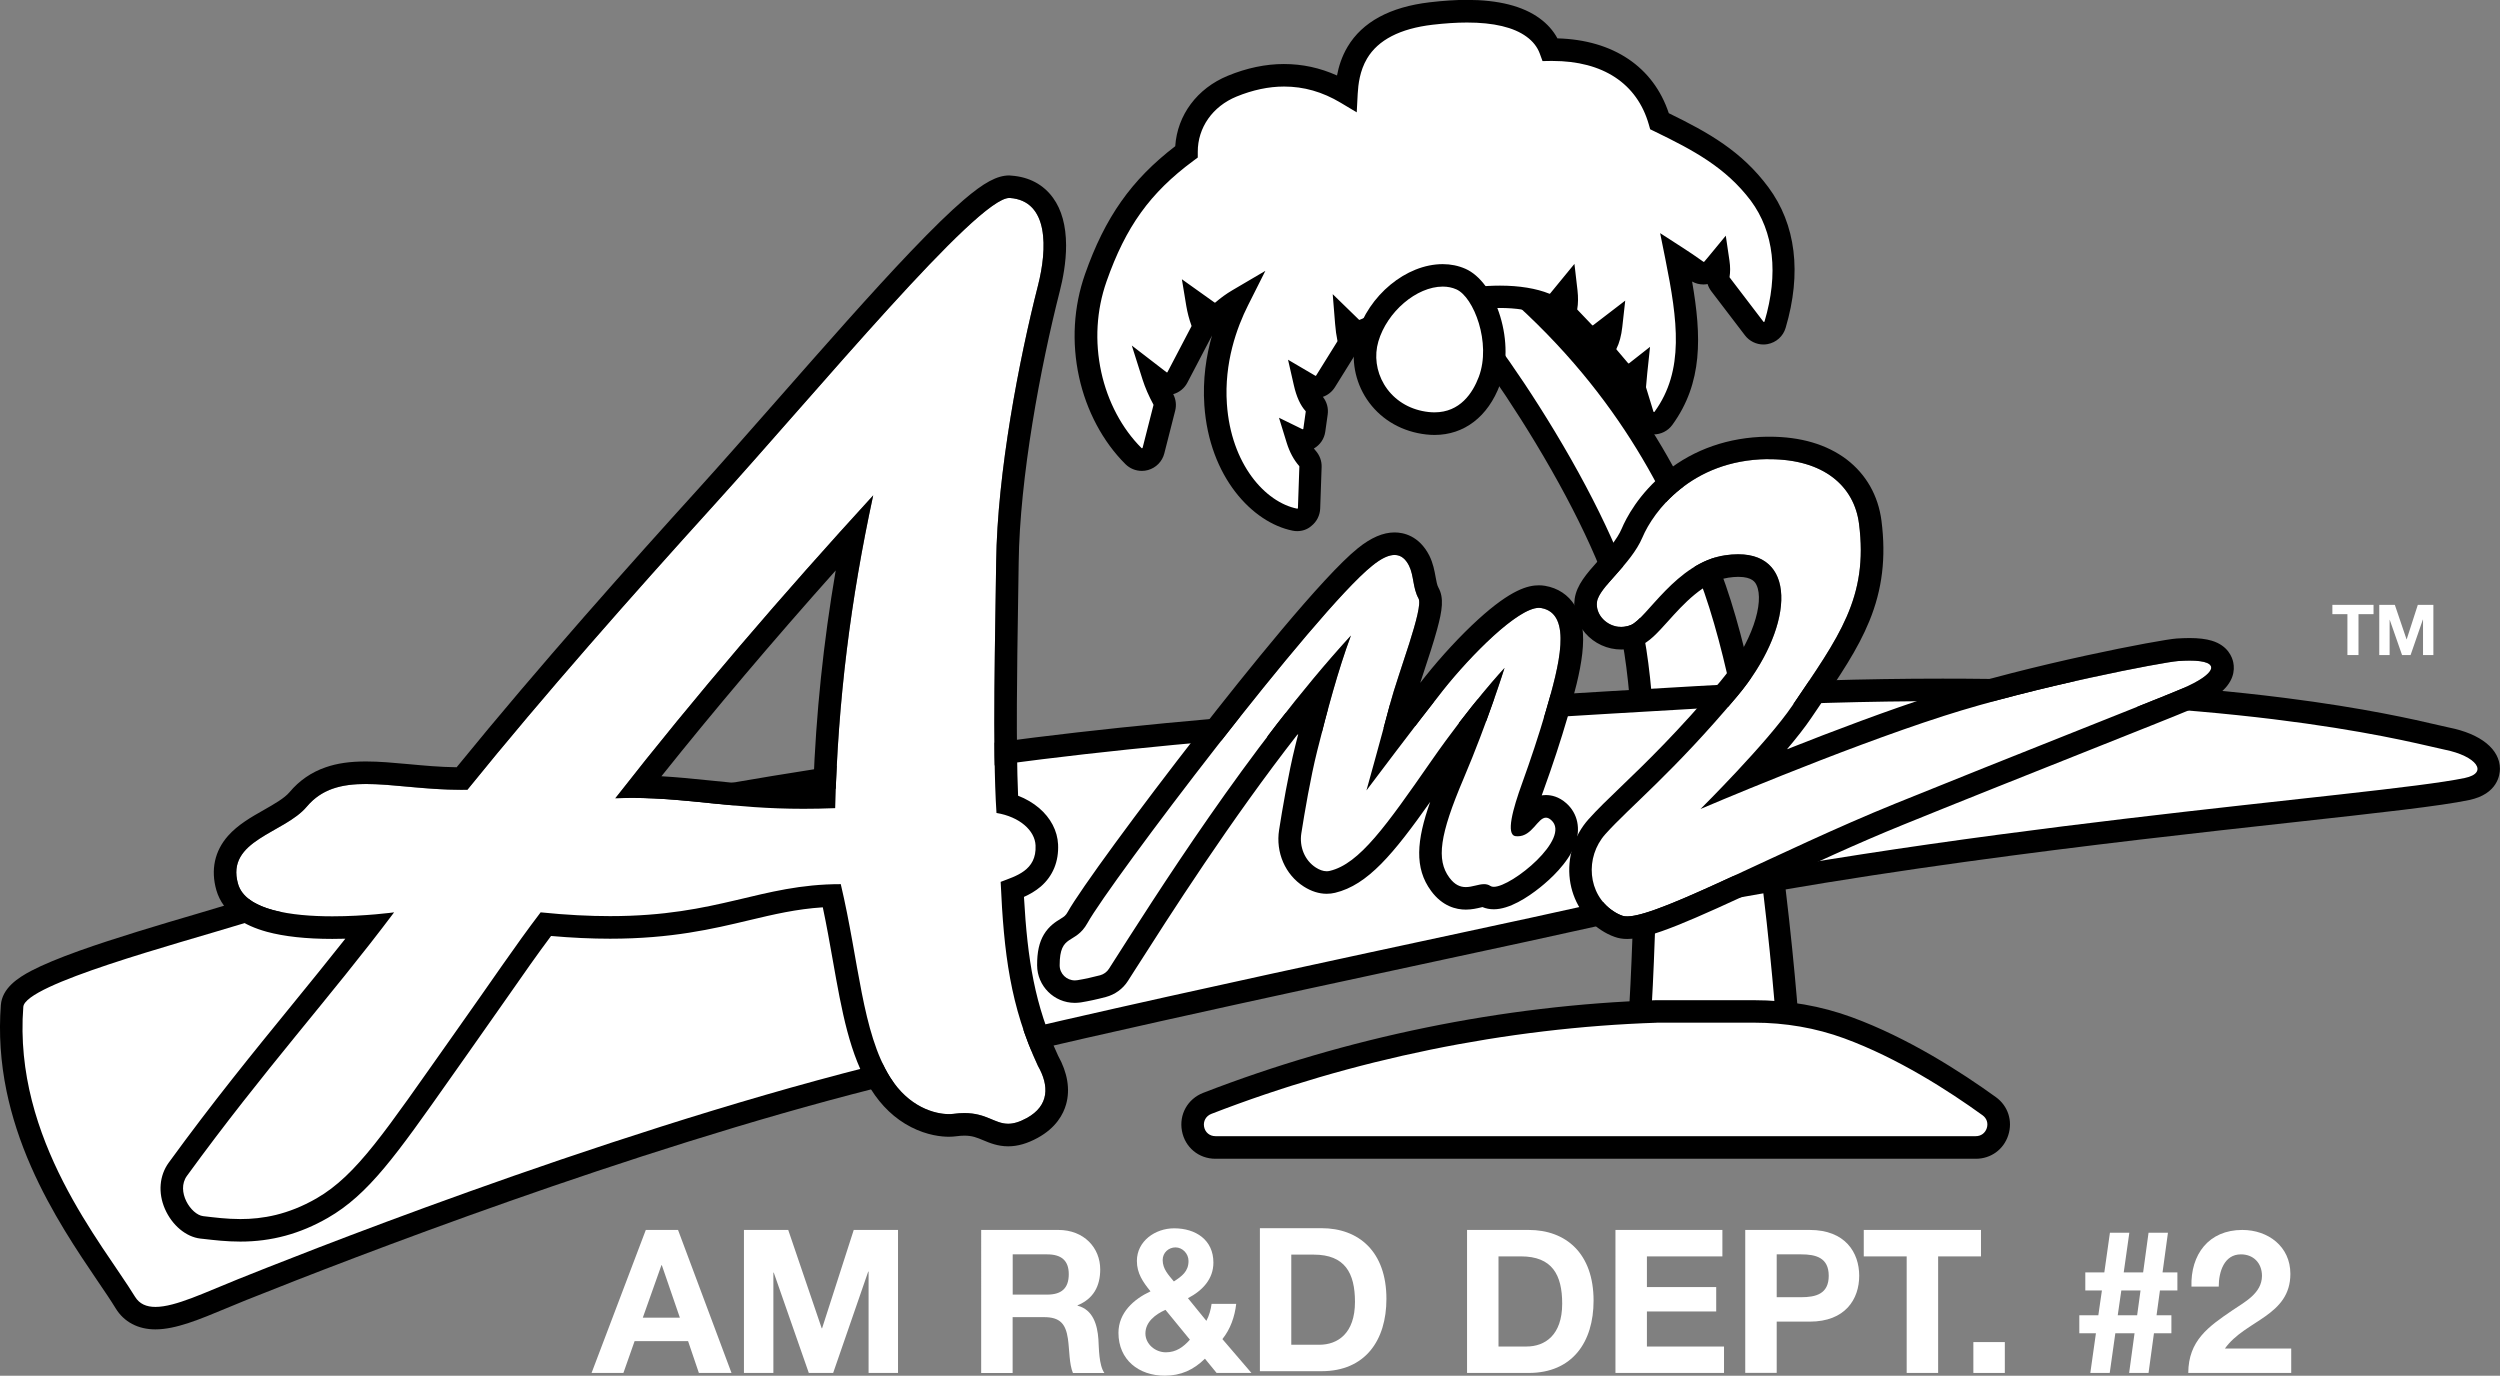 <?xml version="1.0" encoding="utf-8"?>
<!-- Generator: Adobe Illustrator 25.0.0, SVG Export Plug-In . SVG Version: 6.00 Build 0)  -->
<svg version="1.1" id="Layer_1" xmlns="http://www.w3.org/2000/svg" xmlns:xlink="http://www.w3.org/1999/xlink" x="0px" y="0px"
	 viewBox="0 0 3839 2112.6" style="enable-background:new 0 0 3839 2112.6;" xml:space="preserve">
<rect x="0" y="0" width="3839" height="2112.6" fill="#808080" stroke="none"/>
<style type="text/css">
	.st0{fill:#FFFFFF;}
</style>
<g>
	<g>
		<g>
			<g id="path2658_14_">
				<g>
					<path class="st0" d="M2515.9,1599.2l1-14.5c0.3-4.3,29.4-433.1-12.6-622.2c-16.6-74.7-63.3-178.1-131.4-290.9
						c-62.6-103.6-124.4-185-158-219.6l-6.2-6.4l1.2-8.8c2-14.7,6.8-49.1,37-49.1c16.3,0,34.5,11.4,60.6,38.2
						c188.3,159,269,327.6,318.2,456.9c86.5,227.1,118.8,682.7,120.2,701.9l1,14.2l-112.5,36.6L2515.9,1599.2z"/>
					<path d="M2634.6,1653.7l-136.9-42l2-28.2c0.3-4.3,29.3-430.6-12.2-617.3c-16.2-73-62.1-174.4-129.3-285.7
						c-61.8-102.5-122.7-182.6-155.6-216.5l-12.1-12.5l2.4-17.2c1.2-8.4,3.1-22.4,9.6-35.4c9.2-18.4,25-28.6,44.5-28.6
						c21.6,0,42.6,12.4,72.4,42.8c190.9,161.4,272.7,332.4,322.6,463.4c87.4,229.4,119.9,687.5,121.2,706.9l1.9,27.7L2634.6,1653.7z
						 M2534.1,1586.7l100.2,30.7l94.4-30.7l-0.1-0.8c-1.3-19.2-33.5-472.3-119.1-697c-48.5-127.2-127.9-293.3-313.2-449.8l-1.2-1.1
						c-22-22.5-37.3-33-48.2-33c-9.1,0-15.9,5.8-19.9,34.1l-0.1,0.5l0.3,0.3c34.3,35.3,97.2,117.9,160.4,222.7
						c69,114.4,116.4,219.5,133.4,296.1c42.6,191.5,13.3,622.9,13,627.2L2534.1,1586.7z"/>
				</g>
			</g>
			<g id="path2660_14_">
				<g>
					<path class="st0" d="M1992,798.3c-1.2,0-2.4-0.1-3.6-0.4c-55.3-11.1-114.8-75.3-121.7-176.8c-4.5-66.4,15.5-123,34.3-160.2
						c-7.6,4.5-15.6,10.1-23.6,17c-3.4,3-7.7,4.5-12,4.5c-3.7,0-7.4-1.1-10.6-3.4l-16.2-11.6c1.3,7.9,3.5,17.1,7.2,27.3
						c1.7,4.8,1.4,10.1-1,14.6l-36.8,70.3c-2.5,4.8-7,8.2-12.3,9.4c-1.3,0.3-2.6,0.4-3.9,0.4c-4,0-7.9-1.3-11.1-3.8l-9.7-7.5
						c3,9.5,7.8,21.2,15.3,35.2c2.2,4,2.7,8.7,1.6,13.2l-16.7,65.6c-1.6,6.4-6.5,11.4-12.8,13.1c-1.6,0.4-3.2,0.7-4.9,0.7
						c-4.8,0-9.4-1.9-12.9-5.3c-32.4-32.2-56-76.7-66.6-125.3c-10.9-50.1-7.9-101.5,8.6-148.6c30.6-87,70-142,139.1-193.3
						c-0.1-44.1,26.6-83,70.2-101c27-11.1,53.8-16.8,79.6-16.8c33.5,0,65.1,9,95.9,27.3c1-19.3,4.5-41.4,16.8-62.1
						c19.9-33.3,58-53.5,113.3-60.1c19.8-2.3,38.3-3.5,55.1-3.5c44.6,0,78.8,8.4,101.5,25c14.8,10.8,22.5,23.3,26.4,34
						c1.1,0,2.3,0,3.4,0c85,0,144.4,40,164.4,110c57.5,27.8,111.5,55.4,153.3,111.7c38.9,52.5,47.2,121.9,23.8,200.8
						c-2,6.6-7.4,11.5-14.2,12.8c-1.1,0.2-2.2,0.3-3.3,0.3c-5.6,0-11-2.6-14.5-7.2l-51.8-67.9c-3.1-4-4.3-9.1-3.5-14.1
						c1.1-6.5,0.8-13.2-0.1-19.5c-3.1,3.7-6,7.2-8.3,10c-3.6,4.3-8.8,6.5-14,6.5c-3.8,0-7.6-1.2-10.8-3.6c-8.4-6.2-20-14-31.2-21.2
						c19.8,98.8,30.4,178.8-19.6,247.7c-3.5,4.8-9,7.5-14.8,7.5c-1,0-2-0.1-3-0.3c-6.8-1.1-12.4-6.1-14.4-12.7l-11.4-37.3
						c-0.6-2.1-0.9-4.3-0.8-6.5c0.4-6.5,1.1-14.1,1.9-21.8c-3.2,2.5-7.2,3.9-11.3,3.9c-0.4,0-0.8,0-1.2,0c-4.9-0.3-9.5-2.6-12.8-6.4
						l-17.9-21.1c-4.7-5.6-5.7-13.4-2.4-20c4-8,6.2-18,7.3-27.8l-17.2,13.2c-3.3,2.5-7.2,3.8-11.1,3.8c-4.8,0-9.6-1.9-13.2-5.7
						l-22.7-23.8c-4-4.2-5.8-10-4.8-15.7c1.4-7.9,1.2-16.3,0.3-24.1l-11.4,13.9c-3.5,4.3-8.8,6.7-14.1,6.7c-2.3,0-4.6-0.4-6.9-1.3
						c-18-7.3-41.9-11.2-69.3-11.2c-22.9,0-48.2,2.6-75.1,7.8c-32.6,6.3-104,30-133.4,43.1c-2.4,1.1-4.9,1.6-7.4,1.6
						c-4.7,0-9.2-1.8-12.7-5.2l-7.3-7.1c0.6,7.5,1.6,15.6,3.3,23.9c0.9,4.6,0.1,9.4-2.4,13.3l-32.6,52.4c-3.5,5.6-9.4,8.6-15.5,8.6
						c-3.1,0-6.3-0.8-9.2-2.5l-7.4-4.3c2.8,12.3,7.2,24.6,14,32c3.7,4,5.4,9.5,4.6,14.9l-3.7,26.3c-0.8,5.9-4.6,11.1-9.9,13.8
						c-2.6,1.3-5.4,1.9-8.2,1.9c-2.8,0-5.5-0.6-8-1.9c3.2,10.2,8.1,20.9,15.7,29.5c3.1,3.5,4.8,8.1,4.6,12.8l-2.2,63.8
						c-0.2,5.4-2.7,10.4-6.9,13.7C2000.1,796.9,1996.1,798.3,1992,798.3z"/>
					<path d="M1992,815.6c-2.3,0-4.7-0.2-7-0.7c-61.7-12.3-128.1-82.5-135.6-192.6c-2.7-39.8,2.9-76.2,11.8-107.2
						c-0.3,0.8-0.7,1.5-1.1,2.2l-36.8,70.3c-4.5,8.7-12.4,15-21.7,17.7c4.1,7.8,5.2,16.8,3,25.4l-16.7,65.6
						c-3.1,12.3-12.7,22.1-25,25.5c-3.1,0.9-6.3,1.3-9.5,1.3c0,0,0,0,0,0c-9.5,0-18.4-3.7-25.1-10.3c-34.7-34.5-60-82.1-71.3-133.9
						c-11.6-53.2-8.4-107.9,9.2-158c30.7-87.2,71.1-144.7,138.5-196.4c3.2-47.8,33.5-88.7,80.6-108.1c29.1-12,58.1-18.1,86.2-18.1
						c28.4,0,55.3,5.8,81.6,17.6c2.6-13.7,7.3-29,16.2-44c22.7-38.2,65.2-61.2,126.1-68.4c20.5-2.4,39.7-3.7,57.1-3.7
						c48.4,0,86,9.5,111.7,28.3c11.8,8.6,21,18.9,27.4,30.8c85.7,2.3,147.4,43.8,171,114.9c61.3,29.9,111.8,58.3,152.9,113.7
						c42.3,57,51.5,131.7,26.5,216c-3.8,12.9-14.4,22.4-27.7,24.9c-2.1,0.4-4.3,0.6-6.4,0.6c-11,0-21.6-5.2-28.3-14l-51.8-67.9
						c-2.5-3.3-4.4-7-5.6-10.9c-2.1,0.4-4.3,0.6-6.5,0.6c-6.1,0-12-1.5-17.3-4.5c14.6,84.1,16.6,155.6-30.4,220.2
						c-6.7,9.2-17.4,14.6-28.8,14.6c-2,0-4-0.2-5.9-0.5c-13.4-2.3-24.2-11.7-28.1-24.7l-11.4-37.3c-1.2-4.1-1.7-8.3-1.5-12.6
						c0-0.1,0-0.3,0-0.4c-7.5-1.7-14.3-5.8-19.3-11.7l-17.9-21.1c-6-7-8.8-15.9-8.4-24.8c-10.2,0.5-20.4-3.5-27.5-11l-22.7-23.8
						c-4.1-4.3-7-9.5-8.5-15c-2.9,0.8-5.9,1.2-9,1.2c0,0,0,0,0,0c-4.6,0-9.1-0.9-13.4-2.6c-15.9-6.5-37.6-9.9-62.8-9.9
						c-21.8,0-46,2.5-71.8,7.5c-31,6-101.6,29.5-129.7,41.9c-4.3,1.9-8.9,2.9-13.5,3.1c-0.3,5.9-2.1,11.6-5.3,16.8l-32.6,52.4
						c-4.4,7-10.9,12.2-18.5,14.8c6.1,7.6,8.8,17.4,7.4,27.2l-3.7,26.3c-1.5,10.9-8,20.4-17.5,25.8c0.9,1.3,1.9,2.5,2.9,3.6
						c6.1,6.9,9.3,15.7,9,24.8l-2.2,63.8c-0.4,10.5-5.3,20.2-13.5,26.7C2007.9,812.9,2000,815.6,1992,815.6z M1943.1,415.9
						l-26.6,52.9c-17.2,34.1-36.8,88.1-32.5,151.3c6.3,92.8,59,151.2,107.9,161l0.2,0c0.1,0,0.4,0,0.6-0.2c0.2-0.2,0.4-0.4,0.4-0.7
						l2.2-63.8c0-0.3-0.1-0.5-0.2-0.7c-8.3-9.4-14.8-21.4-19.3-35.9l-11.8-38.3l36,17.6c0.3,0.1,0.6,0.1,0.9,0
						c0.3-0.1,0.5-0.4,0.5-0.7l3.7-26.3c0-0.3,0-0.6-0.2-0.8c-8-8.7-14.1-22.1-18.1-39.8l-8.9-39.1l41.9,24.6
						c0.2,0.1,0.3,0.1,0.5,0.1c0.2,0,0.6,0,0.8-0.5l32.6-52.4c0.1-0.2,0.2-0.5,0.1-0.7c-1.7-8.2-2.9-17-3.6-26l-3.7-45.8l40.3,39.2
						c0.5,0.5,0.8,0.3,1.1,0.2c30.9-13.7,103-37.7,137.2-44.3c28-5.4,54.3-8.2,78.3-8.2c29.6,0,55.8,4.3,75.8,12.4
						c0.1,0,0.2,0.1,0.4,0.1c0.1,0,0.5,0,0.8-0.4l37.3-45.5l4.7,40.6c1.2,10.6,1.1,20.4-0.4,29c-0.1,0.3,0,0.6,0.3,0.8l22.7,23.8
						c0.4,0.4,1.1,0.3,1.3,0.1l49.4-37.9l-4.5,40.4c-1.5,13.4-4.5,24.7-9,33.6c-0.2,0.3-0.1,0.8,0.1,1.1l17.9,21.1
						c0.2,0.2,0.4,0.3,0.7,0.3c0.3,0,0.5-0.1,0.7-0.2l32.2-25.3l-4.3,40.7c-0.9,8.3-1.5,15.4-1.9,21.1c0,0.1,0,0.2,0,0.3l11.4,37.3
						c0.1,0.4,0.4,0.6,0.8,0.7c0.3,0,0.7,0,0.9-0.4c46.2-63.5,35.5-140.3,16.7-234.1l-8.1-40.2l34.4,22.2c9.2,6,22.3,14.6,32.1,21.8
						c0.3,0.2,1,0.3,1.3-0.2c2.3-2.7,5.1-6.2,8.2-9.8l24.8-30.1l5.7,38.6c1.3,8.9,1.3,17.3,0.1,24.9c0,0.3,0,0.5,0.2,0.7l51.8,67.9
						c0.3,0.4,0.7,0.4,0.8,0.4c0.5-0.1,0.8-0.3,0.9-0.7c21.8-73.4,14.5-137.6-21.1-185.6C2650,257.2,2601,231,2541,201.9l-7-3.4
						l-2.1-7.4c-18-62.9-70.5-97.5-147.8-97.5c-1.1,0-2.1,0-3.2,0l-12.2,0.2l-4.2-11.5c-3.7-10.1-10.6-18.9-20.4-26
						c-19.7-14.4-50.4-21.7-91.3-21.7c-16.1,0-33.9,1.2-53.1,3.4c-49.7,5.9-83.5,23.3-100.4,51.8c-11.3,19-13.6,40-14.4,54.1
						l-1.5,28.6l-24.6-14.7c-28.1-16.8-56.6-24.9-87-24.9c-23.6,0-48.1,5.2-73,15.4c-36.8,15.1-59.6,47.7-59.5,84.9l0,8.7l-7,5.2
						c-66.3,49.1-103.6,101.1-133.1,185.1c-15.5,44.1-18.3,92.2-8.1,139.2c9.9,45.4,31.9,86.9,61.9,116.7c0.4,0.4,0.7,0.3,0.9,0.2
						c0.3-0.1,0.6-0.4,0.7-0.7l16.7-65.6c0.1-0.2,0-0.5-0.1-0.7c-7.3-13.5-12.8-26.4-16.6-38.2l-16.6-52.5l53.4,41.1
						c0.2,0.2,0.4,0.2,0.6,0.2l0.2,0c0.3-0.1,0.5-0.2,0.6-0.5l36.8-70.3c0.1-0.2,0.1-0.5,0.1-0.8c-3.7-10.2-6.3-20.4-8-30.3
						l-6.8-41.2l50.2,35.8c0.1,0.1,0.8,0.3,1.2-0.1c8.2-7.1,16.9-13.4,26.1-18.8L1943.1,415.9z M1864.2,499.7
						c0.1,2.4-0.1,4.9-0.5,7.3c0.8-2.5,1.6-4.9,2.4-7.3C1865.5,499.7,1864.8,499.7,1864.2,499.7z"/>
				</g>
			</g>
			<g id="path2662_14_">
				<g>
					<path class="st0" d="M1866.4,1762.1c-17.1,0-31.3-11.7-34.4-28.6c-3.2-16.8,5.8-32.9,21.8-39.1
						c218.2-84.6,456.7-133.5,689.6-141.2c0.2,0,0.4,0,0.6,0h149.1c50.5,0,99.3,8.5,144.9,25.2c84.3,30.9,164.3,82.5,216.6,120.3
						c12.5,9.1,17.6,24.4,12.8,39.1c-4.8,14.7-17.9,24.2-33.3,24.2H1866.4z"/>
					<path d="M3034.1,1779.4H1866.4c-25.6,0-46.7-17.5-51.4-42.7c-4.7-25.2,8.7-49.2,32.6-58.5c220-85.3,460.5-134.6,695.3-142.3
						c0.4,0,0.8,0,1.2,0h149.1c52.6,0,103.3,8.8,150.8,26.3c86.2,31.6,167.6,84.1,220.8,122.5c18.7,13.5,26.2,36.5,19.1,58.5
						C3076.8,1765.2,3057.2,1779.4,3034.1,1779.4z M2544.1,1570.5c-231,7.6-467.5,56.1-684,140c-8.2,3.2-12.7,11.2-11.1,19.8
						c1.6,8.6,8.6,14.4,17.4,14.4h1167.6c8,0,14.4-4.7,16.9-12.3c2.4-7.6,0-15.1-6.5-19.8c-51.4-37.2-129.9-87.8-212.4-118.1
						c-43.7-16-90.4-24.1-138.9-24.1H2544.1z"/>
				</g>
			</g>
			<g id="path2664_14_">
				<g>
					<path class="st0" d="M2202.9,650.6c-7.2,0-14.8-0.8-22.6-2.5c-29.9-6.3-54.6-23.7-69.7-49c-14.5-24.2-18.3-53.2-10.6-79.5
						c15.7-53.3,67.5-96.7,115.5-96.7c9.9,0,19.3,1.9,27.8,5.6c36.8,16.1,65.8,97.8,43.9,156.2
						C2271.2,627.2,2241.3,650.6,2202.9,650.6z"/>
					<path d="M2202.9,667.9c-8.4,0-17.3-1-26.2-2.9c-34.6-7.3-63.4-27.6-81-57c-16.9-28.4-21.4-62.4-12.3-93.3
						c18-61.2,76-109.1,132.1-109.1c12.3,0,24,2.4,34.7,7.1c22.6,9.9,42.6,37.2,53.5,73c11.1,36.4,11,74.7-0.4,105.1
						C2285,639.8,2248.4,667.9,2202.9,667.9z M2215.5,440.1c-40.2,0-85.5,38.6-98.9,84.3c-6.4,21.7-3.2,45.7,8.8,65.8
						c12.6,21.1,33.3,35.6,58.4,40.9c6.6,1.4,13,2.1,19,2.1c39.3,0,58.7-29.7,68.1-54.6c19.4-51.8-7.8-122.6-34.6-134.3
						C2230,441.5,2223,440.1,2215.5,440.1z"/>
				</g>
			</g>
			<g>
				<defs>
					<path id="SVGID_72_" d="M1261.5,1214.5c404.1-63.3,589.1-82.8,1348.5-126.6c759-43.8,1095.4,53.6,1144,63.3
						c48.7,9.7,68.2,35.7,30.7,43.5c-134.5,28.1-804.7,73.3-1345.1,195c-197.5,44.5-740,155.8-1105.1,248.3
						c-422.4,107-895.8,297-968.8,326.2c-73,29.2-136.3,63.3-158.5,27C157.5,1910,20.1,1750,35.8,1546.1
						c2.7-34.7,236.2-96.8,334.8-127.1C623.8,1341.1,857.5,1277.8,1261.5,1214.5"/>
				</defs>
				<clipPath id="SVGID_9_">
					<use xlink:href="#SVGID_72_"  style="overflow:visible;"/>
				</clipPath>
			</g>
			<g>
				<path class="st0" d="M238.7,2024.2c-26,0-39.5-13-46.2-24c-7.6-12.4-17.4-26.8-28.6-43.4c-59.5-87.6-159-234.2-145.3-412
					c2.5-32.5,61.9-58.2,289.1-125.1c21.4-6.3,41.7-12.3,57.8-17.2c273-84,506.6-144.5,893.3-205c393.9-61.7,578-82.2,1350.2-126.8
					c129.9-7.5,255.7-11.3,374.1-11.3c192.5,0,368.1,9.9,521.8,29.4c124.3,15.7,199.8,33.4,236,41.8c7.2,1.7,12.8,3,16.4,3.7
					c39.5,7.9,64.1,25.7,64.2,46.4c0,7.2-3.2,24.7-33.4,31c-43.3,9-137.8,19.5-268.7,33.9c-281.7,31.1-707.5,78-1076.2,161.1
					c-54.5,12.3-136.3,29.9-231,50.2c-257.2,55.3-609.4,131-873.6,197.9c-376.8,95.4-800,258.8-964.5,324.6l-2.1,0.8
					c-10.4,4.1-20.6,8.4-30.5,12.6C301.4,2009.7,266.6,2024.2,238.7,2024.2C238.7,2024.2,238.7,2024.2,238.7,2024.2z"/>
				<path d="M2983.2,1076.7c498.7,0,731.1,66.6,770.9,74.5c48.7,9.7,68.2,35.7,30.7,43.5c-134.5,28.1-804.7,73.3-1345.1,195
					c-197.5,44.5-740,155.8-1105.1,248.3c-422.4,107-895.8,297-968.8,326.2c-50.5,20.2-96.3,42.7-127.1,42.7
					c-13.8,0-24.6-4.5-31.4-15.7C157.5,1910,20.1,1750,35.8,1546.1c2.7-34.7,236.2-96.8,334.8-127.1
					c253.1-77.9,486.8-141.2,890.9-204.5c404.1-63.3,589.1-82.8,1348.5-126.6C2748.2,1080,2872.3,1076.7,2983.2,1076.7
					 M2983.2,1042.1c-118.7,0-244.9,3.8-375.1,11.3c-773,44.6-957.3,65.1-1351.9,126.9c-387.7,60.7-622,121.4-895.7,205.6
					c-16,4.9-36.2,10.9-57.6,17.2c-55.8,16.4-125.2,36.9-181.2,56.9c-31.7,11.4-55.7,21.4-73.4,30.6c-20.8,10.9-45,26.8-47,52.8
					c-3.3,43.4-0.4,88,8.8,132.4c7.9,37.9,20.5,76.9,37.7,115.9c31,70.6,71.9,130.8,101.7,174.8c11.2,16.4,20.8,30.6,28.2,42.7
					c12.7,20.8,34.4,32.2,60.9,32.2c31.4,0,67.6-15.2,109.6-32.7c9.9-4.1,20-8.4,30.3-12.5l2.1-0.8
					c164.2-65.7,586.6-228.7,962.3-323.9c263.9-66.9,615.9-142.5,873-197.8c94.8-20.4,176.6-38,231.2-50.3
					c367.7-82.8,792.9-129.7,1074.3-160.7c131.3-14.5,226.2-24.9,270.3-34.2c43.9-9.2,47.2-39.1,47.2-48
					c-0.1-29.9-29.3-53.6-78.1-63.3c-3.3-0.7-8.8-2-15.9-3.6c-36.6-8.5-112.6-26.3-237.8-42.1
					C3352.7,1052,3176.4,1042.1,2983.2,1042.1L2983.2,1042.1z"/>
			</g>
			<path id="SVGID_71_" class="st0" d="M2854.7,804.2c14.6,113.6-30.8,173.6-102.2,279.1c-38.9,57.5-141.2,159-141.2,159
				c0,0,212.5-91.1,373.2-142.8c141.2-45.4,337.5-82.8,360.3-84.4c69.8-4.9,63.3,17.8,6.5,42.2c-34.4,14.8-269.4,107.1-441.4,176.9
				c-189.4,76.8-383,185-418.7,172c-4.7-1.7-9.3-4-13.7-7c-39.7-26-43.9-82.9-12.3-118.3c37.3-41.7,104.5-95,202.9-212.3
				c90.2-107.6,95.6-233.3-19.5-215.8c-74.7,11.4-120.1,97.4-144.4,107.1c-27.5,11-55.4-11.6-51.9-35.7c3.2-22.7,51.9-56.8,69.8-99
				c16.6-39.2,74.6-118.5,191.5-120.1C2799.5,704,2847.2,745.9,2854.7,804.2"/>
			<path d="M2717.1,705.2c83.7,0,130.2,41.5,137.6,99c14.6,113.6-30.8,173.6-102.2,279.1c-38.9,57.5-141.2,159-141.2,159
				s212.5-91.1,373.2-142.8c141.2-45.4,337.5-82.8,360.3-84.4c6.4-0.4,12.2-0.7,17.4-0.7c50.8,0,40.7,20.8-10.9,42.9
				c-34.4,14.8-269.4,107.1-441.4,176.9c-178.9,72.6-361.5,173.1-411.3,173.1c-2.9,0-5.4-0.3-7.4-1.1c-4.7-1.7-9.3-4-13.7-7
				c-39.7-26-43.9-82.9-12.3-118.3c37.3-41.7,104.5-95,202.9-212.3c84.5-100.8,94.5-217.5,1-217.5c-6.3,0-13.1,0.5-20.4,1.6
				c-74.7,11.4-120.1,97.4-144.4,107.1c-4.9,2-9.9,2.9-14.6,2.9c-21.8,0-40.1-18.7-37.3-38.6c3.2-22.7,51.9-56.8,69.8-99
				c16.6-39.2,74.6-118.5,191.5-120.1C2714.7,705.2,2715.9,705.2,2717.1,705.2 M2717.1,670.6L2717.1,670.6c-1.3,0-2.7,0-4,0
				c-58.2,0.8-111.6,19.3-154.4,53.5c-42.7,34.1-62.1,72.7-68.4,87.7c-7,16.6-22.4,33.9-36,49.1c-17.8,20-33.1,37.2-36.2,58.5
				c-2.7,18.7,3.2,37.9,16.1,52.7c14,16.1,34.2,25.3,55.5,25.3c9.4,0,18.6-1.8,27.5-5.3c15.5-6.2,27.5-19.6,44.2-38.1
				c23.2-25.8,54.9-61.1,92.6-66.9c5.5-0.8,10.6-1.3,15.2-1.3c22.3,0,26.4,9,28.2,12.8c12,25.7-5.6,88.1-55.7,147.9
				c-64.2,76.5-115.3,125.8-152.7,161.7c-19.4,18.6-36.1,34.7-49.5,49.7c-22.7,25.4-33.2,59.3-28.8,93.1c4.2,31.8,21.6,60,47.9,77.2
				c6.7,4.4,13.7,8,20.9,10.5c5.8,2.1,12.1,3.2,19.2,3.2c35.7,0,98.8-28.6,216.6-83.3c63.9-29.7,136.4-63.4,207.7-92.3
				c90.6-36.8,198.9-79.9,285.9-114.5c77.9-31,139.5-55.5,156.2-62.7c17.3-7.4,31.2-15,41.1-22.6c23.9-18.1,25.8-36.9,23.2-49.4
				c-1.5-7.4-7.8-25.6-32.9-33.2c-9-2.7-20.2-4.1-34.2-4.1c-6,0-12.7,0.3-19.8,0.7c-25,1.7-224.8,39.7-368.4,86
				c-74,23.8-159.4,56.1-230,84.1c14.4-17.1,27.6-33.7,37.2-48c3.4-5.1,6.8-10.1,10.1-14.9c34.2-50.4,61.3-90.2,79.2-134
				c19.9-48.6,25.8-97.6,18.6-154c-5-38.7-23.5-71.2-53.5-94.2C2805.1,682.4,2765.2,670.6,2717.1,670.6L2717.1,670.6z"/>
			<path id="SVGID_70_" class="st0" d="M2163.7,868.7c7.6,15.2,5.6,34.1,14.6,50.3c8.1,14.6-31.3,115-43.8,162.3
				c-14.6,55.2-36.2,132.5-36.2,132.5s81-107.8,117.4-153.6c43.8-55.2,119.9-132,150.9-126.6c64.9,11.4,5.7,150-8.3,214.9
				c-15.9,40.6-54.6,132.6-30.9,135.4c29.4,3.4,35.8-41.6,54.8-24.5c33.1,29.6-74.6,113.6-93.5,101c-17-11.4-40.6,17.8-63.3-13
				c-20-27.2-14.9-65.2,21.9-151.7c36.8-86.5,63-170.1,63-170.1c0,0-51.9,55.6-112.5,142.8c-69.2,99.5-110.3,158-155.8,168.8
				c-7.3,1.7-14.7-0.8-21.4-5.1c-17.4-11.1-25.6-32.2-22.4-52.6c4.9-31.3,14.1-85.6,24.3-126.3c15.1-60.6,32.5-125.5,51.9-177.4
				c-156.5,171.3-300.6,400.5-371.7,511.8c-3.1,4.9-7.9,8.4-13.5,9.8c-11.9,3.1-23,5.6-34.7,7.5c-14.1,2.3-27.3-8.2-27.3-22.4
				c-0.2-50.3,23.7-31.2,42.7-65.3c35-63,350.5-479.3,437.1-548.5C2137.3,844.3,2153.9,849.2,2163.7,868.7"/>
			<path d="M2141.5,852.2c10,0,17,6.2,22.2,16.5c7.6,15.2,5.6,34.1,14.6,50.3c8.1,14.6-31.3,115-43.8,162.3
				c-14.6,55.2-36.2,132.5-36.2,132.5s81-107.8,117.4-153.6c42.3-53.3,114.8-126.8,147.6-126.8c1.1,0,2.2,0.1,3.3,0.3
				c49.2,8.6,27.1,90.3,7.4,157.6c-11,37.6-23.4,74.8-36.7,111.7c-14.1,38.9-25.4,79.2-9.9,81c1.1,0.1,2.2,0.2,3.2,0.2
				c22.3,0,30.6-28.6,43.3-28.6c2.5,0,5.3,1.1,8.3,3.9c30.8,27.6-60.5,102.3-88.4,102.3c-2.1,0-3.8-0.4-5.1-1.3
				c-3.1-2.1-6.4-2.8-9.8-2.8c-8.5,0-18.1,4.5-28,4.5c-8.3,0-16.9-3.1-25.4-14.7c-20-27.2-14.9-65.2,21.9-151.7
				c36.8-86.5,63-170.1,63-170.1s-51.9,55.6-112.5,142.8c-69.2,99.5-110.3,158-155.8,168.8c-1.6,0.4-3.2,0.6-4.8,0.6
				c-5.7,0-11.4-2.3-16.6-5.6c-17.4-11.1-25.6-32.2-22.4-52.6c4.9-31.3,14.1-85.6,24.3-126.3c15.1-60.6,32.5-125.5,51.9-177.4
				c-156.5,171.3-300.6,400.6-371.7,511.8c-3.1,4.8-7.9,8.3-13.4,9.8c-12,3.1-23.2,5.7-35.1,7.6c-1.3,0.2-2.5,0.3-3.8,0.3
				c-12.5,0-23.3-10.1-23.3-23.1c-0.1-49.8,23.8-30.9,42.7-65c35-63,350.5-479.3,437.1-548.5
				C2121.3,857.2,2132.6,852.2,2141.5,852.2 M2141.5,817.6L2141.5,817.6c-17.6,0-36,7.9-56.2,24.1
				c-53.9,43.1-175.7,195.4-243.5,282.3c-94.7,121.4-183.5,242.8-202.2,276.4c-3.2,5.7-5.3,7-11.1,10.6c-7,4.3-17.6,10.8-25.5,24
				c-7.2,12-10.5,27.1-10.4,47.3c0.1,31.8,26,57.7,57.9,57.7c3.1,0,6.2-0.3,9.3-0.7c12.1-2,23.9-4.5,38.3-8.3
				c14-3.7,26.1-12.4,33.9-24.6c3-4.8,6.2-9.7,9.5-14.9c55.6-87.1,147.2-230.8,252.4-365.6c-1.6,6.4-3.2,12.8-4.8,19.1
				c-10.6,42.5-20.2,99.2-24.9,129.3c-5.5,34.7,9.4,68.9,37.9,87.1c11.5,7.3,23.3,11.1,35.2,11.1c4.3,0,8.6-0.5,12.8-1.5
				c50.3-12,89.9-60.1,146.1-139.6c-21,59.4-24.5,101.6,1.4,136.7c17.5,23.8,38.6,28.7,53.3,28.7c9.2,0,17.2-1.9,23.1-3.3
				c0.7-0.2,1.6-0.4,2.4-0.6c5.4,2.3,11.3,3.4,17.5,3.4c24,0,51.9-18.2,71-33.5c15.4-12.3,42.8-37.1,53.6-65.3
				c9.3-24.3,4.4-48.2-13.1-63.9c-11.7-10.5-23.5-12.7-31.4-12.7c0,0,0,0,0,0c-2.3,0-4.4,0.2-6.5,0.5c0.8-2.2,1.6-4.4,2.4-6.7
				c14.5-40,26.7-77.2,37.4-113.8c20.5-70.3,35.6-131.8,11.1-171c-10.2-16.4-26-26.9-45.8-30.3c-3-0.5-6.1-0.8-9.2-0.8
				c-16.7,0-42.5,6-93.5,52.4c-26.5,24.1-56.8,56.8-81.2,87.5c-2.4,3.1-5.1,6.4-7.8,9.9c1.6-5,3.3-10.1,5-15.2
				c7.6-23,15.5-46.9,20.9-66.8c8.1-29.6,10.8-48.6,2-64.4c-2-3.5-3.1-9.7-4.3-16.3c-1.7-9.4-3.8-21-9.6-32.7
				C2179.1,822.3,2154.7,817.6,2141.5,817.6L2141.5,817.6z"/>
			<path id="SVGID_69_" class="st0" d="M1594,438.2c-28.8,112.9-62.7,287.8-64.3,425.5c-1.2,102.5-6,287.4,0.5,384.8
				c35.7,5.9,59,27,60,49.8c1.9,38.9-30.8,47.1-53.6,56c4.9,109.5,14.6,190.7,57.3,282.6c17.3,30.3,17.6,61-17.3,80.1
				c-47.6,26-49.8-15.1-112.5-6.5c-18.2,2.5-64.9-4.3-97.4-56.3c-43.1-69-47.6-177.4-75.7-296.4c-147.1,0-207.7,69.2-460.9,43.3
				c-41.1,54.1-68.7,96.2-138.5,194.7c-99.5,140.6-143.4,208.7-205.6,244.5c-71.4,41.1-129.8,32.5-174.2,27.3
				c-18.5-2.2-42.1-38.1-24.8-61.9c119-163.6,220.7-274.8,318.1-404.6c0,0-218.5,30.3-239.6-43.8c-19.2-67.3,70.9-77.3,105.5-118.5
				c50.5-60,136.3-23.8,246.7-26c119-147.1,253.1-298.6,378.6-437.1c160.5-177.1,406.7-475.1,454.4-471.7
				C1611.3,308.4,1608.1,383,1594,438.2z M1340.9,760.6c-138.5,151.5-272.6,307.2-396,465.2c114.7-4.3,183.9,21.6,337.5,15.1
				C1286.7,1074.7,1306.3,920.7,1340.9,760.6"/>
			<path d="M1549.9,304c0.3,0,0.6,0,0.8,0c60.6,4.3,57.3,79,43.3,134.1c-28.8,112.9-62.7,287.8-64.3,425.5
				c-1.2,102.5-6,287.4,0.5,384.8c35.7,5.9,59,27,60,49.8c1.9,38.9-30.8,47.1-53.6,56c4.9,109.5,14.6,190.7,57.3,282.6
				c17.3,30.3,17.6,61-17.3,80.1c-11.7,6.4-20.7,8.7-28.5,8.7c-20.7,0-33.2-16.4-67.2-16.4c-5.1,0-10.7,0.4-16.8,1.2
				c-2,0.3-4.4,0.4-7,0.4c-21.3,0-61.5-10.5-90.3-56.7c-43.1-69-47.6-177.4-75.7-296.4c-123.9,0-186.4,49.1-354.3,49.1
				c-31.5,0-66.6-1.7-106.6-5.8c-41.1,54.1-68.7,96.2-138.5,194.7c-99.5,140.6-143.4,208.7-205.6,244.5c-44,25.3-83.1,31.8-117,31.8
				c-21.1,0-40.2-2.5-57.2-4.5c-18.5-2.2-42.1-38.1-24.8-61.9c119-163.6,220.7-274.8,318.1-404.6c0,0-44.2,6.1-94.8,6.1
				c-61.9,0-133.2-9.2-144.8-49.9c-19.2-67.3,70.9-77.4,105.5-118.5c23.2-27.6,53.9-34.8,91-34.8c41.2,0,90.3,8.9,145.9,8.9
				c3.2,0,6.5,0,9.8-0.1c119-147.1,253.1-298.6,378.6-437.1C1256,599.6,1500.3,304,1549.9,304 M944.9,1225.8
				c8.9-0.3,17.5-0.5,26-0.5c87.8,0,152.4,16.7,262.9,16.7c15.3,0,31.5-0.3,48.7-1c4.2-166.2,23.8-320.2,58.4-480.3
				C1202.4,912,1068.3,1067.8,944.9,1225.8 M1549.9,269.4c-18.7,0-39,10.9-70.2,37.7c-21.2,18.2-47.7,44-81,78.9
				c-60.5,63.4-133.4,146.4-204,226.7c-44.4,50.5-86.3,98.2-124,139.8c-98,108.1-241.7,268.6-369.5,425.7
				c-25.8-0.3-50.2-2.6-73.9-4.8c-23-2.1-44.6-4.1-65.3-4.1c-24.6,0-44.3,2.8-62,9c-21.8,7.5-40.5,20.4-55.4,38.2
				c-7.9,9.4-23.9,18.4-39.3,27.2c-19.6,11.1-39.8,22.6-55.1,39.8c-20.6,23.3-26.8,52.1-18,83.3c5,17.4,15.8,32.2,32.1,43.7
				c12.1,8.6,27.4,15.4,45.6,20.4c26.5,7.2,60.3,10.9,100.4,10.9c6.8,0,13.5-0.1,20-0.3c-26.8,33.9-54,67.4-82.3,102.1
				c-59.5,73-121,148.4-188.9,241.8c-14.4,19.8-16.6,46.4-5.8,71.1c11,25.1,32.4,43,54.6,45.5l4.7,0.5c16.6,1.9,35.3,4.1,56.5,4.1
				c47.8,0,91.7-11.9,134.3-36.4c62.6-36,104.7-95.8,188.5-214.8c8.8-12.5,18.1-25.8,28-39.7c24.2-34.2,43-61.2,59.7-85
				c26.4-37.9,45.2-64.8,66.6-93.4c31.8,2.8,62.2,4.2,90.6,4.2c94.3,0,157.6-15,213.3-28.3c38.6-9.2,72.9-17.3,113.4-19.9
				c5.9,27.8,10.7,55.1,15.4,81.6c13.8,78,25.8,145.3,58.5,197.7c16.2,25.8,36.8,45.4,61.5,58.1c25.1,12.9,47.2,14.9,58.2,14.9
				c4.1,0,8.1-0.3,11.8-0.8c4.3-0.6,8.4-0.9,12.1-0.9c12.1,0,19.4,3.1,28.7,7c10,4.2,22.4,9.4,38.5,9.4c14.4,0,29.1-4.2,45.1-12.9
				c28.6-15.6,39.6-36.6,43.8-51.6c6.5-22.9,2.2-48.6-12.3-74.7c-35.8-77.4-47-147.5-52.4-243.8c8.6-3.9,17.6-8.9,25.8-15.9
				c18.6-16.1,27.8-38.5,26.6-64.7c-1-20.9-11.4-40.7-29.2-55.9c-9.2-7.8-20.1-14.2-32.2-18.9c-3.4-79.5-1.5-200.1-0.1-290.5
				c0.4-24.4,0.8-47.4,1-67.2c1.5-130.6,33.6-301.3,63.2-417.4c4.4-17.3,9.7-43.5,9.6-70.2c-0.1-30-6.8-54.5-20-72.7
				c-14.8-20.5-36.9-32.3-64-34.2C1552.1,269.5,1551,269.4,1549.9,269.4L1549.9,269.4z M1015.7,1192
				c81.4-101.9,169.8-206.3,267.6-316c-19,111.3-30.2,219.3-34.4,331.3c-5.1,0.1-10.1,0.1-15.1,0.1c-56.6,0-100.7-4.5-143.4-8.9
				C1065.3,1195.9,1041.1,1193.5,1015.7,1192L1015.7,1192z"/>
		</g>
		<path class="st0" d="M991.7,1888.7h49.5l82.1,219.6h-50.1l-16.6-48.9h-82.1l-17.2,48.9h-48.9L991.7,1888.7z M987.1,2023.4h56.9
			l-27.7-80.6h-0.6L987.1,2023.4z"/>
		<path class="st0" d="M1142.4,1888.7h68l51.4,151h0.6l48.6-151h68v219.6h-45.2v-155.6h-0.6l-53.8,155.6H1242l-53.8-154.1h-0.6
			v154.1h-45.2V1888.7z"/>
		<path class="st0" d="M1506.8,1888.7h118.4c39.4,0,64.3,27.4,64.3,60.6c0,25.8-10.5,45.2-34.8,55.1v0.6c23.7,6.1,30.4,29.2,32,51.4
			c0.9,13.8,0.6,39.7,9.2,52h-48.3c-5.8-13.8-5.2-35.1-7.7-52.6c-3.4-23.1-12.3-33.2-36.6-33.2h-48.3v85.8h-48.3V1888.7z
			 M1555.1,1988h52.9c21.5,0,33.2-9.2,33.2-31.4c0-21.2-11.7-30.4-33.2-30.4h-52.9V1988z"/>
		<path class="st0" d="M1850.3,2086.4c-17.5,17.2-36.9,26.1-61.8,26.1c-39.7,0-71-24.3-71-65.8c0-30.8,23.4-51.7,49.2-63.7
			c-11.7-14.5-20.9-27.7-20.9-46.7c0-30.4,28-50.1,57.2-50.1c33.2,0,60.3,17.8,60.3,52.6c0,25.5-16.9,43.1-39.1,54.7l28.3,34.8
			c4.3-8,6.8-17.2,8-26.1h37.8c-2.2,19.7-8.9,38.8-21.2,54.1l44.6,52h-53.5L1850.3,2086.4z M1789.7,2011.4
			c-15.4,6.8-30.8,18.5-30.8,36.3c0,16,14.8,28.9,31.4,28.9c15.7,0,26.8-8,36.9-19.4L1789.7,2011.4z M1805.1,1915.5
			c-10.5,0-19.7,8-19.7,19.4c0,13.8,8.9,22.8,17.2,32.9c12.3-8,22.5-15.4,22.5-31.4C1825.1,1925,1815.8,1915.5,1805.1,1915.5z"/>
		<path class="st0" d="M1934.7,1886h94.7c56.9,0,99.6,35.7,99.6,108.6c0,63.7-32.6,111-99.6,111h-94.7V1886z M1982.9,2065h43.1
			c28,0,54.7-17.2,54.7-65.8c0-44.3-15.4-72.6-63.4-72.6h-34.4V2065z"/>
		<path class="st0" d="M2252.8,1888.7h94.7c56.9,0,99.6,35.7,99.6,108.6c0,63.7-32.6,111-99.6,111h-94.7V1888.7z M2301.1,2067.7
			h43.1c28,0,54.7-17.2,54.7-65.8c0-44.3-15.4-72.6-63.4-72.6h-34.4V2067.7z"/>
		<path class="st0" d="M2480.7,1888.7h164.2v40.6H2529v47.1h106.4v37.5H2529v53.8h118.4v40.6h-166.7V1888.7z"/>
		<path class="st0" d="M2680,1888.7h99c54.7,0,76,34.8,76,70.4c0,35.7-21.2,70.4-76,70.4h-50.7v78.7H2680V1888.7z M2728.3,1992h37.5
			c22.5,0,42.4-4.9,42.4-32.9c0-28-20-32.9-42.4-32.9h-37.5V1992z"/>
		<path class="st0" d="M2927.9,1929.3H2862v-40.6H3042v40.6h-65.8v179h-48.3V1929.3z"/>
		<path class="st0" d="M3030.3,2060.9h48.3v47.4h-48.3V2060.9z"/>
		<path class="st0" d="M3218.5,2047.4H3193v-27.7h29.2l5.5-38.1h-25.5v-27.7h29.2l8.6-60.9h29.8l-8.6,60.9h29.8l8.3-60.9h29.8
			l-8.3,60.9h22.8v27.7h-26.8l-5.2,38.1h22.8v27.7h-26.8l-8.3,60.9h-29.8l8.3-60.9h-29.5l-8.6,60.9h-29.8L3218.5,2047.4z
			 M3257.5,1981.6l-5.5,38.1h29.8l5.2-38.1H3257.5z"/>
		<path class="st0" d="M3365.2,1975.7c-1.5-49.2,26.4-87,78.1-87c39.4,0,73.8,25.2,73.8,67.4c0,32.3-17.2,50.1-38.4,65.2
			c-21.2,15.1-46.4,27.4-62.1,49.5h101.8v37.5h-158.1c0.3-49.8,30.8-71,68-96.3c19.1-12.9,44.9-26.1,45.2-52.6
			c0-20.3-13.5-33.2-32.3-33.2c-25.8,0-34.1,26.8-34.1,49.5H3365.2z"/>
		<g>
			<path class="st0" d="M3604.7,943.1h-23.1v-14.3h63.2v14.3h-23.1v62.8h-17V943.1z"/>
			<path class="st0" d="M3653.6,928.8h23.9l18,53h0.2l17.1-53h23.9v77.1h-15.9v-54.6h-0.2l-18.9,54.6h-13.1l-18.9-54.1h-0.2v54.1
				h-15.9V928.8z"/>
		</g>
		<rect x="2435.8" y="524.4" width="24.1" height="29.4"/>
		<rect x="2482.3" y="578.9" width="28.3" height="32.6"/>
	</g>
	<rect x="1852.3" y="487.2" width="27.8" height="24.6"/>
</g>
</svg>
